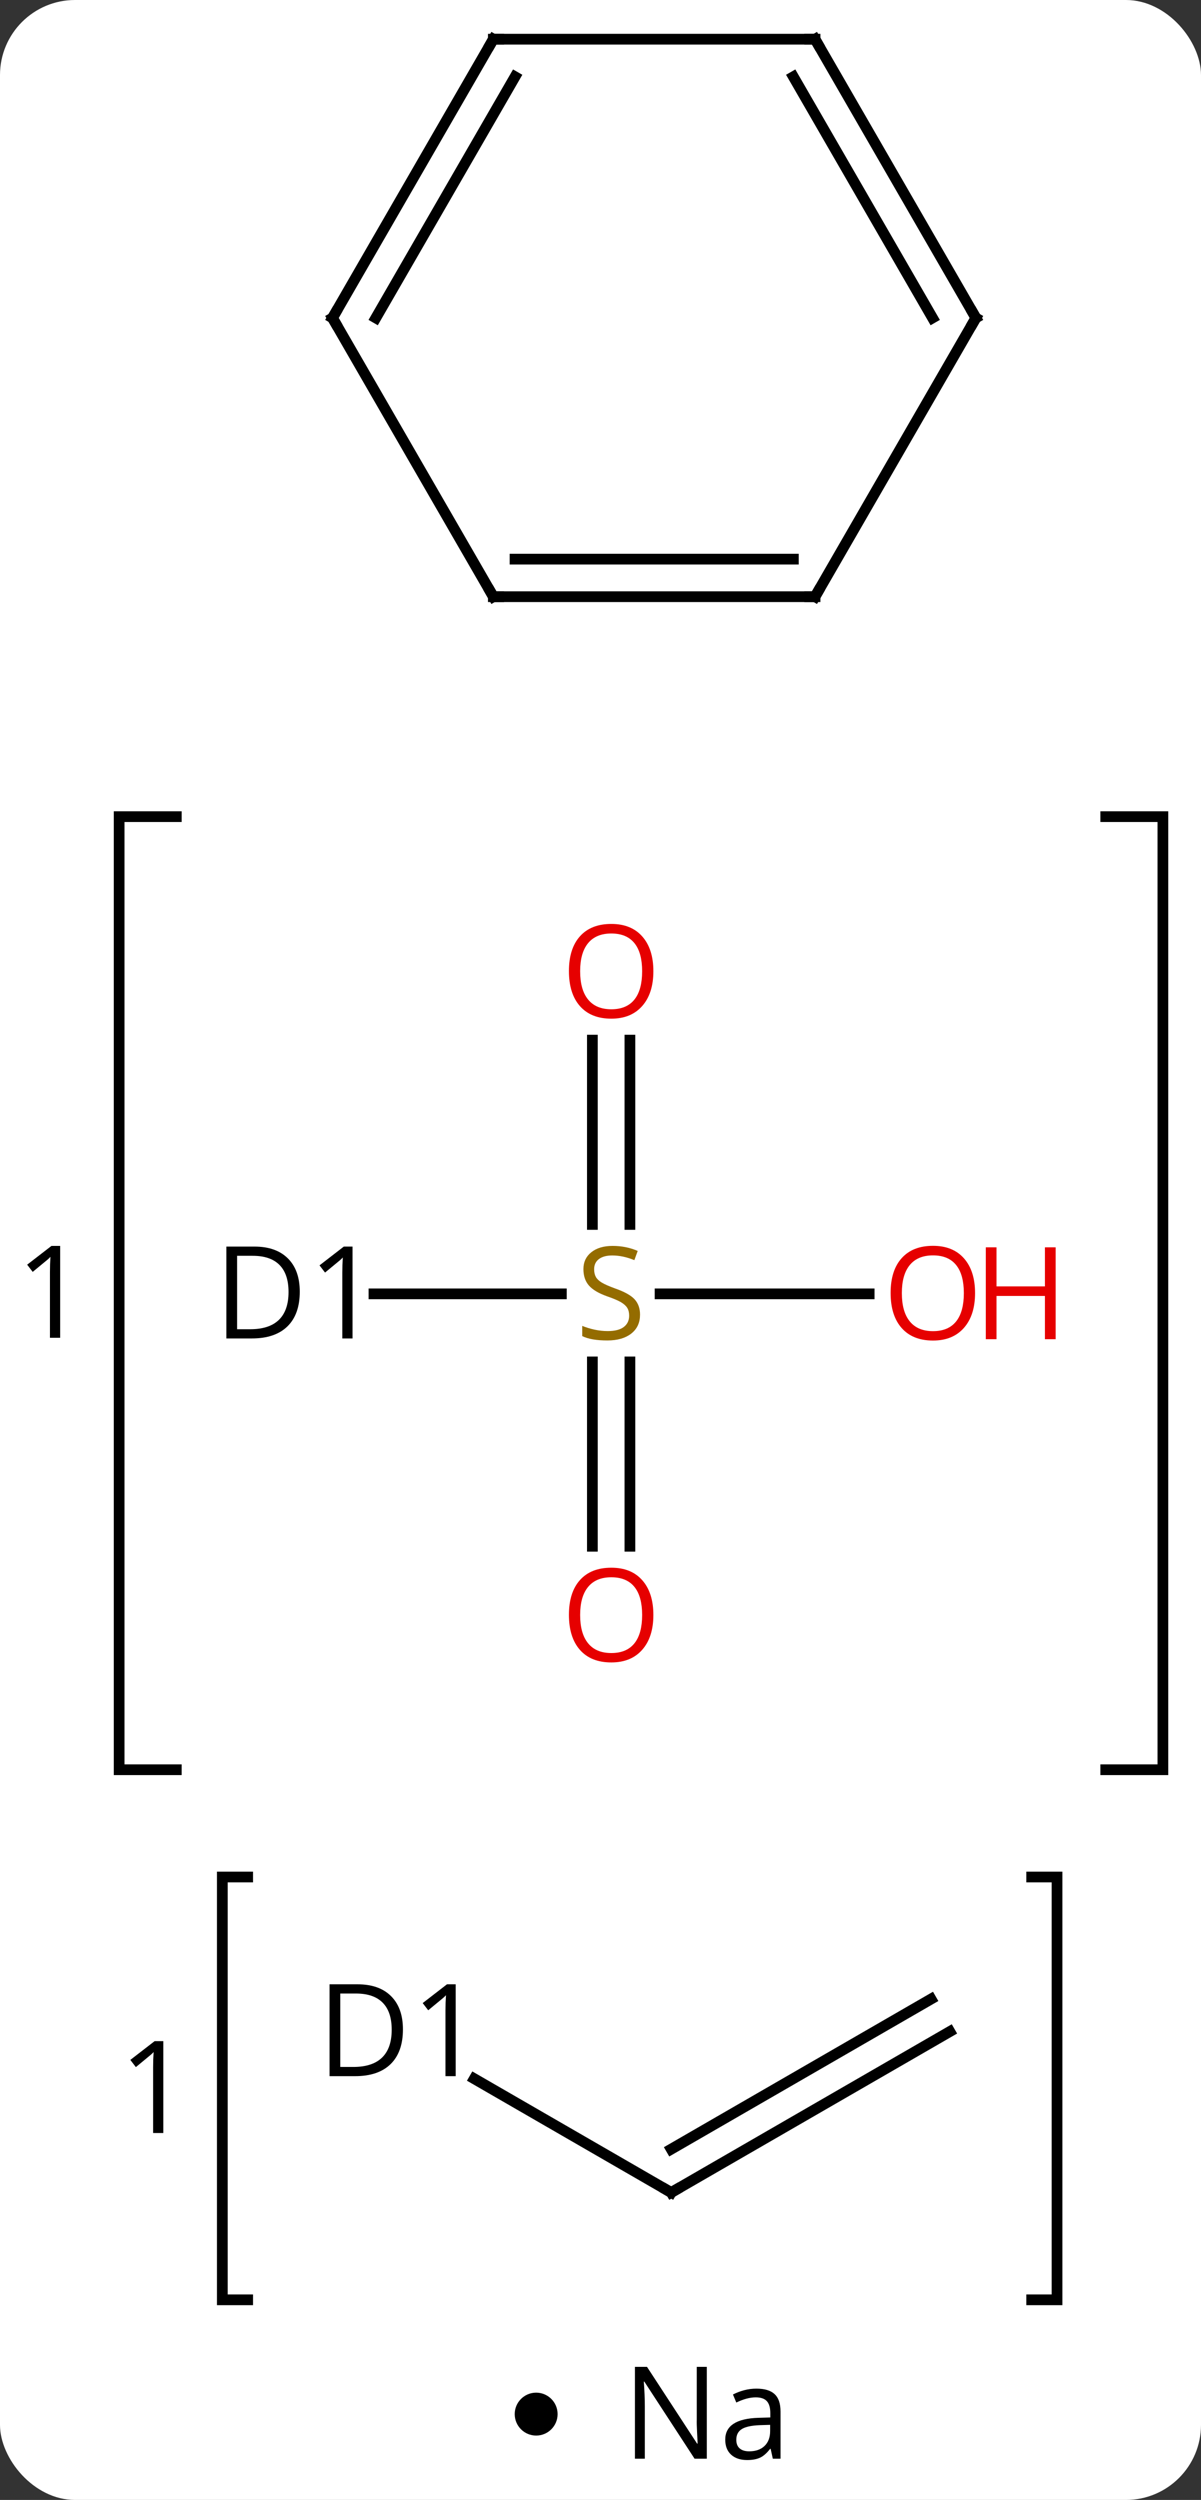 <svg width="112" viewBox="0 0 112 233" style="fill-opacity:1; color-rendering:auto; color-interpolation:auto; text-rendering:auto; stroke:black; stroke-linecap:square; stroke-miterlimit:10; shape-rendering:auto; stroke-opacity:1; fill:black; stroke-dasharray:none; font-weight:normal; stroke-width:1; font-family:'Open Sans'; font-style:normal; stroke-linejoin:miter; font-size:12; stroke-dashoffset:0; image-rendering:auto;" height="233" class="cas-substance-image" xmlns:xlink="http://www.w3.org/1999/xlink" xmlns="http://www.w3.org/2000/svg"><rect x="0" y="0" width="112" height="233" fill="#333333" stroke="none"/><svg class="cas-substance-single-component"><rect y="0" x="0" width="112" stroke="none" ry="7" rx="7" height="233" fill="white" class="cas-substance-group"/><svg y="0" x="0" width="112" viewBox="0 0 112 218" style="fill:black;" height="218" class="cas-substance-single-component-image"><svg><g><g transform="translate(59,104)" style="text-rendering:geometricPrecision; color-rendering:optimizeQuality; color-interpolation:linearRGB; stroke-linecap:butt; image-rendering:optimizeQuality;"><path style="fill:none;" d="M-42.559 -27.887 L-47.889 -27.887 L-47.889 60.942 L-42.559 60.942"/><path style="fill:none;" d="M44.116 -27.887 L49.446 -27.887 L49.446 60.942 L44.116 60.942"/><path style="stroke:none;" d="M-53.389 20.684 L-54.342 20.684 L-54.342 14.574 Q-54.342 13.809 -54.295 13.137 Q-54.404 13.262 -54.561 13.395 Q-54.717 13.527 -55.951 14.543 L-56.467 13.871 L-54.201 12.121 L-53.389 12.121 L-53.389 20.684 Z"/><path style="fill:none;" d="M-35.904 70.941 L-38.268 70.941 L-38.268 110.347 L-35.904 110.347"/><path style="fill:none;" d="M37.21 70.941 L39.574 70.941 L39.574 110.347 L37.21 110.347"/><path style="stroke:none;" d="M-43.768 94.8 L-44.721 94.8 L-44.721 88.691 Q-44.721 87.925 -44.674 87.253 Q-44.783 87.378 -44.94 87.511 Q-45.096 87.644 -46.33 88.659 L-46.846 87.988 L-44.58 86.238 L-43.768 86.238 L-43.768 94.8 Z"/><line y2="16.59" y1="16.59" x2="-24.125" x1="-6.65" style="fill:none;"/><line y2="-7.058" y1="10.121" x2="-0.257" x1="-0.257" style="fill:none;"/><line y2="-7.058" y1="10.121" x2="-3.757" x1="-3.757" style="fill:none;"/><line y2="40.113" y1="22.934" x2="-3.757" x1="-3.757" style="fill:none;"/><line y2="40.113" y1="22.934" x2="-0.257" x1="-0.257" style="fill:none;"/><line y2="16.59" y1="16.59" x2="22.055" x1="2.554" style="fill:none;"/><line y2="89.743" y1="100.347" x2="-14.772" x1="3.594" style="fill:none;"/><line y2="85.347" y1="100.347" x2="29.574" x1="3.594" style="fill:none;"/><line y2="82.316" y1="96.305" x2="27.824" x1="3.594" style="fill:none;"/><line y2="-48.387" y1="-74.367" x2="-12.993" x1="-27.993" style="fill:none;"/><line y2="-100.347" y1="-74.367" x2="-12.993" x1="-27.993" style="fill:none;"/><line y2="-96.847" y1="-74.367" x2="-10.972" x1="-23.951" style="fill:none;"/><line y2="-48.387" y1="-48.387" x2="17.007" x1="-12.993" style="fill:none;"/><line y2="-51.887" y1="-51.887" x2="14.986" x1="-10.972" style="fill:none;"/><line y2="-100.347" y1="-100.347" x2="17.007" x1="-12.993" style="fill:none;"/><line y2="-74.367" y1="-48.387" x2="32.007" x1="17.007" style="fill:none;"/><line y2="-74.367" y1="-100.347" x2="32.007" x1="17.007" style="fill:none;"/><line y2="-74.367" y1="-96.847" x2="27.965" x1="14.986" style="fill:none;"/><path style="fill:rgb(148,108,0); stroke:none;" d="M0.688 18.527 Q0.688 19.652 -0.132 20.293 Q-0.952 20.934 -2.359 20.934 Q-3.89 20.934 -4.702 20.527 L-4.702 19.574 Q-4.171 19.793 -3.554 19.926 Q-2.937 20.059 -2.327 20.059 Q-1.327 20.059 -0.827 19.676 Q-0.327 19.293 -0.327 18.621 Q-0.327 18.184 -0.507 17.895 Q-0.687 17.606 -1.101 17.363 Q-1.515 17.121 -2.374 16.824 Q-3.562 16.402 -4.077 15.817 Q-4.593 15.231 -4.593 14.277 Q-4.593 13.293 -3.851 12.707 Q-3.109 12.121 -1.874 12.121 Q-0.609 12.121 0.47 12.59 L0.157 13.449 Q-0.905 13.012 -1.905 13.012 Q-2.702 13.012 -3.148 13.348 Q-3.593 13.684 -3.593 14.293 Q-3.593 14.731 -3.429 15.02 Q-3.265 15.309 -2.874 15.543 Q-2.484 15.777 -1.671 16.074 Q-0.327 16.543 0.18 17.098 Q0.688 17.652 0.688 18.527 Z"/><path style="stroke:none;" d="M-31.045 16.387 Q-31.045 18.496 -32.194 19.621 Q-33.342 20.746 -35.514 20.746 L-37.889 20.746 L-37.889 12.184 L-35.264 12.184 Q-33.264 12.184 -32.154 13.285 Q-31.045 14.387 -31.045 16.387 ZM-32.092 16.418 Q-32.092 14.746 -32.936 13.895 Q-33.779 13.043 -35.436 13.043 L-36.889 13.043 L-36.889 19.887 L-35.67 19.887 Q-33.889 19.887 -32.99 19.012 Q-32.092 18.137 -32.092 16.418 ZM-26.125 20.746 L-27.078 20.746 L-27.078 14.637 Q-27.078 13.871 -27.031 13.199 Q-27.141 13.324 -27.297 13.457 Q-27.453 13.59 -28.688 14.606 L-29.203 13.934 L-26.938 12.184 L-26.125 12.184 L-26.125 20.746 Z"/><path style="fill:rgb(230,0,0); stroke:none;" d="M1.931 -13.48 Q1.931 -11.418 0.891 -10.238 Q-0.148 -9.058 -1.991 -9.058 Q-3.882 -9.058 -4.913 -10.223 Q-5.944 -11.387 -5.944 -13.496 Q-5.944 -15.59 -4.913 -16.738 Q-3.882 -17.887 -1.991 -17.887 Q-0.132 -17.887 0.899 -16.715 Q1.931 -15.543 1.931 -13.48 ZM-4.898 -13.48 Q-4.898 -11.746 -4.155 -10.84 Q-3.413 -9.933 -1.991 -9.933 Q-0.57 -9.933 0.157 -10.832 Q0.884 -11.73 0.884 -13.48 Q0.884 -15.215 0.157 -16.105 Q-0.57 -16.996 -1.991 -16.996 Q-3.413 -16.996 -4.155 -16.098 Q-4.898 -15.199 -4.898 -13.48 Z"/><path style="fill:rgb(230,0,0); stroke:none;" d="M1.931 46.52 Q1.931 48.582 0.891 49.762 Q-0.148 50.942 -1.991 50.942 Q-3.882 50.942 -4.913 49.778 Q-5.944 48.613 -5.944 46.504 Q-5.944 44.41 -4.913 43.262 Q-3.882 42.113 -1.991 42.113 Q-0.132 42.113 0.899 43.285 Q1.931 44.457 1.931 46.52 ZM-4.898 46.52 Q-4.898 48.254 -4.155 49.16 Q-3.413 50.067 -1.991 50.067 Q-0.57 50.067 0.157 49.168 Q0.884 48.27 0.884 46.52 Q0.884 44.785 0.157 43.895 Q-0.57 43.004 -1.991 43.004 Q-3.413 43.004 -4.155 43.903 Q-4.898 44.801 -4.898 46.52 Z"/><path style="fill:rgb(230,0,0); stroke:none;" d="M31.93 16.52 Q31.93 18.582 30.891 19.762 Q29.852 20.942 28.009 20.942 Q26.118 20.942 25.087 19.777 Q24.055 18.613 24.055 16.504 Q24.055 14.41 25.087 13.262 Q26.118 12.113 28.009 12.113 Q29.868 12.113 30.899 13.285 Q31.93 14.457 31.93 16.52 ZM25.102 16.52 Q25.102 18.254 25.845 19.16 Q26.587 20.067 28.009 20.067 Q29.43 20.067 30.157 19.168 Q30.884 18.27 30.884 16.52 Q30.884 14.785 30.157 13.895 Q29.43 13.004 28.009 13.004 Q26.587 13.004 25.845 13.902 Q25.102 14.801 25.102 16.52 Z"/><path style="fill:rgb(230,0,0); stroke:none;" d="M39.446 20.817 L38.446 20.817 L38.446 16.785 L33.931 16.785 L33.931 20.817 L32.931 20.817 L32.931 12.254 L33.931 12.254 L33.931 15.895 L38.446 15.895 L38.446 12.254 L39.446 12.254 L39.446 20.817 Z"/><path style="fill:none; stroke-miterlimit:5;" d="M3.161 100.097 L3.594 100.347 L4.027 100.097"/><path style="stroke-miterlimit:5; stroke:none;" d="M-21.424 85.144 Q-21.424 87.253 -22.573 88.378 Q-23.721 89.503 -25.893 89.503 L-28.268 89.503 L-28.268 80.941 L-25.643 80.941 Q-23.643 80.941 -22.534 82.042 Q-21.424 83.144 -21.424 85.144 ZM-22.471 85.175 Q-22.471 83.503 -23.315 82.652 Q-24.159 81.8 -25.815 81.8 L-27.268 81.8 L-27.268 88.644 L-26.049 88.644 Q-24.268 88.644 -23.369 87.769 Q-22.471 86.894 -22.471 85.175 ZM-16.504 89.503 L-17.457 89.503 L-17.457 83.394 Q-17.457 82.628 -17.41 81.956 Q-17.52 82.081 -17.676 82.214 Q-17.832 82.347 -19.067 83.363 L-19.582 82.691 L-17.317 80.941 L-16.504 80.941 L-16.504 89.503 Z"/><path style="fill:none; stroke-miterlimit:5;" d="M-27.743 -73.934 L-27.993 -74.367 L-27.743 -74.8"/><path style="fill:none; stroke-miterlimit:5;" d="M-13.243 -48.82 L-12.993 -48.387 L-12.493 -48.387"/><path style="fill:none; stroke-miterlimit:5;" d="M-13.243 -99.914 L-12.993 -100.347 L-12.493 -100.347"/><path style="fill:none; stroke-miterlimit:5;" d="M16.507 -48.387 L17.007 -48.387 L17.257 -48.82"/><path style="fill:none; stroke-miterlimit:5;" d="M16.507 -100.347 L17.007 -100.347 L17.257 -99.914"/><path style="fill:none; stroke-miterlimit:5;" d="M31.757 -73.934 L32.007 -74.367 L31.757 -74.8"/></g></g></svg></svg><svg y="218" x="48" class="cas-substance-saf"><svg y="5" x="0" width="4" style="fill:black;" height="4" class="cas-substance-saf-dot"><circle stroke="none" r="2" fill="black" cy="2" cx="2"/></svg><svg y="0" x="8" width="20" style="fill:black;" height="15" class="cas-substance-saf-image"><svg><g><g transform="translate(10,7)" style="text-rendering:geometricPrecision; font-family:'Open Sans'; color-interpolation:linearRGB; color-rendering:optimizeQuality; image-rendering:optimizeQuality;"><path style="stroke:none;" d="M-0.086 4.156 L-1.227 4.156 L-5.914 -3.031 L-5.961 -3.031 Q-5.867 -1.766 -5.867 -0.719 L-5.867 4.156 L-6.789 4.156 L-6.789 -4.406 L-5.664 -4.406 L-0.992 2.75 L-0.945 2.75 Q-0.945 2.594 -0.992 1.734 Q-1.039 0.875 -1.023 0.5 L-1.023 -4.406 L-0.086 -4.406 L-0.086 4.156 ZM6.07 4.156 L5.867 3.234 L5.82 3.234 Q5.352 3.844 4.875 4.062 Q4.398 4.281 3.68 4.281 Q2.727 4.281 2.18 3.781 Q1.633 3.281 1.633 2.375 Q1.633 0.438 4.742 0.344 L5.836 0.312 L5.836 -0.094 Q5.836 -0.844 5.516 -1.203 Q5.195 -1.562 4.477 -1.562 Q3.664 -1.562 2.664 -1.078 L2.352 -1.828 Q2.836 -2.078 3.398 -2.227 Q3.961 -2.375 4.539 -2.375 Q5.68 -2.375 6.234 -1.867 Q6.789 -1.359 6.789 -0.234 L6.789 4.156 L6.07 4.156 ZM3.867 3.469 Q4.773 3.469 5.297 2.969 Q5.82 2.469 5.82 1.578 L5.82 1 L4.836 1.031 Q3.68 1.078 3.172 1.398 Q2.664 1.719 2.664 2.391 Q2.664 2.922 2.977 3.195 Q3.289 3.469 3.867 3.469 Z"/></g></g></svg></svg></svg></svg></svg>